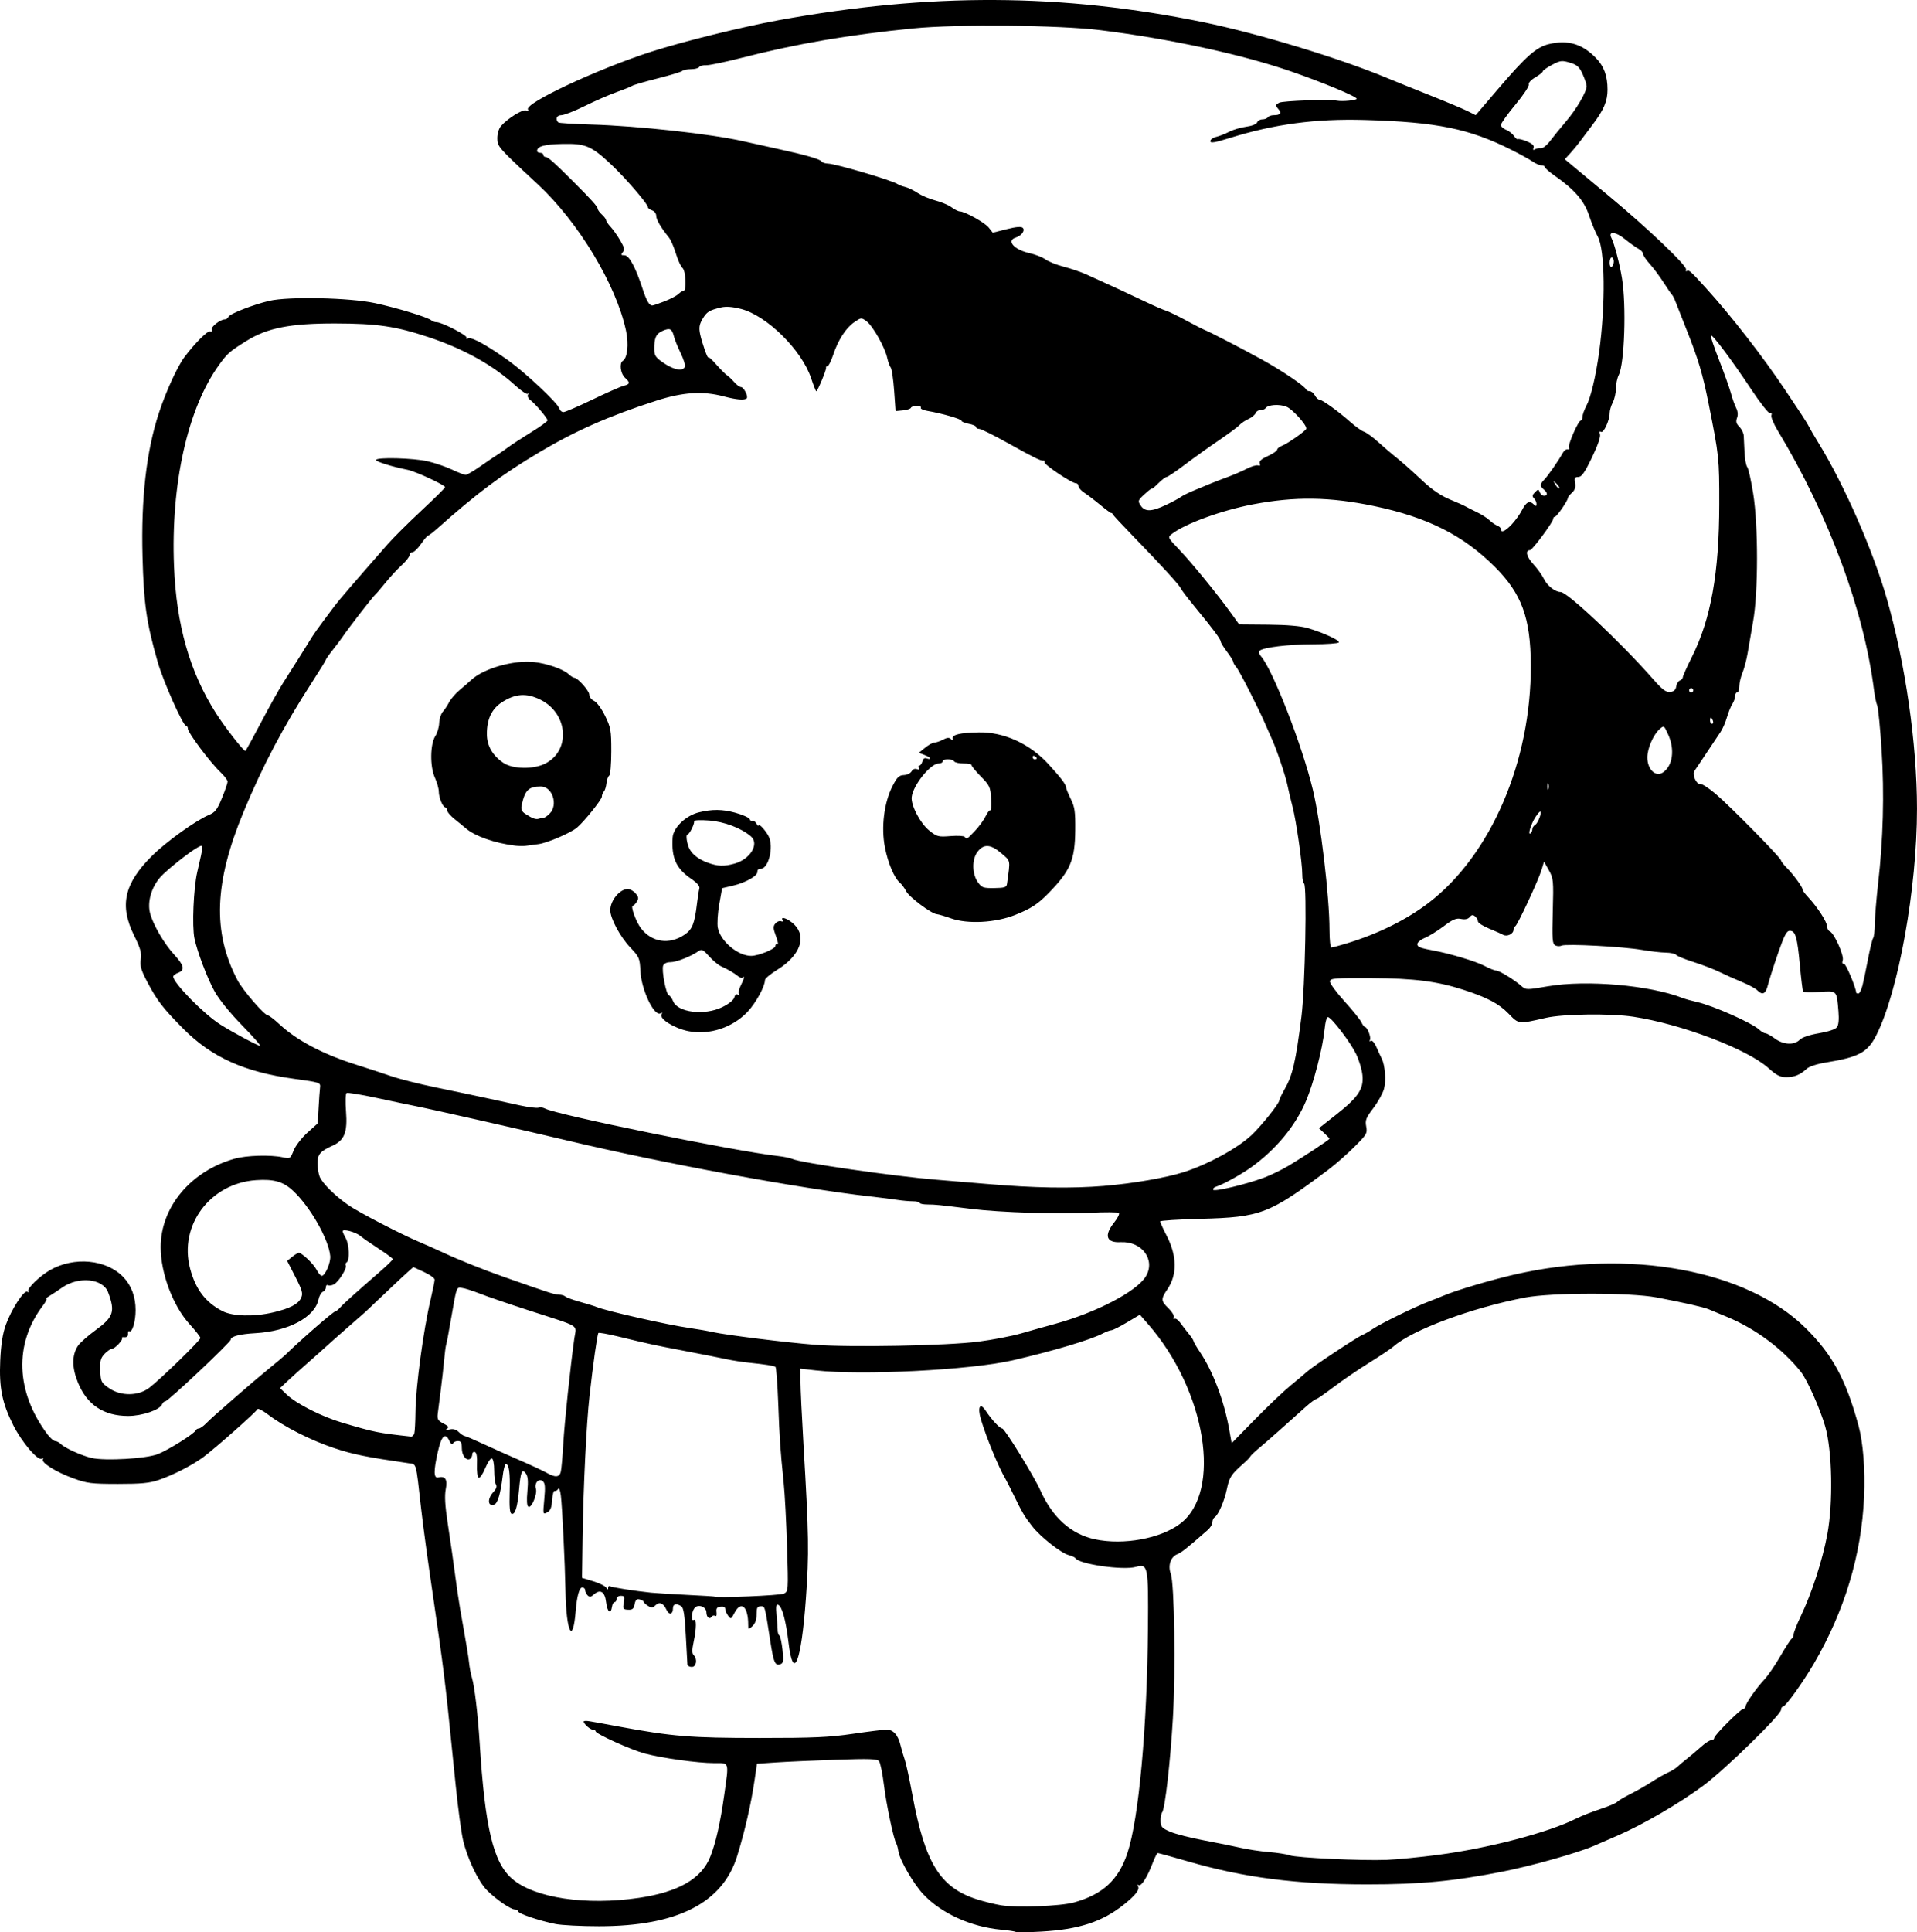 <?xml version="1.0" encoding="UTF-8" standalone="no"?>
<!-- Created with Inkscape (http://www.inkscape.org/) -->

<svg
   width="242.584mm"
   height="244.468mm"
   viewBox="0 0 242.584 244.468"
   version="1.1"
   id="svg5"
   xml:space="preserve"
   xmlns="http://www.w3.org/2000/svg"
   xmlns:svg="http://www.w3.org/2000/svg"><defs
     id="defs2" /><g
     id="layer1"
     transform="translate(5.888,-39.929)"><path
       style="fill:#000000;stroke-width:0.265"
       d="m 122.662,284.355 c -0.073,-0.07 -0.906,-0.2 -1.852,-0.287 -3.797,-0.352 -7.53,-2.039 -9.82,-4.439 -1.272,-1.333 -3.045,-4.396 -3.2,-5.53 -0.05,-0.36 -0.162,-0.774 -0.25,-0.92 -0.342,-0.564 -1.258,-4.889 -1.569,-7.408 -0.18,-1.455 -0.455,-2.812 -0.613,-3.015 -0.236,-0.304 -1.191,-0.338 -5.448,-0.192 -2.839,0.097 -6.251,0.25 -7.584,0.34 l -2.422,0.163 -0.306,2.09 c -0.438,2.993 -1.24,6.488 -2.203,9.594 -1.846,5.957 -7.604,8.879 -17.494,8.879 -2.255,0 -4.73,-0.128 -5.501,-0.283 -2.061,-0.417 -4.709,-1.311 -4.709,-1.59 0,-0.134 -0.187,-0.243 -0.415,-0.243 -0.53,0 -2.384,-1.272 -3.527,-2.42 -1.107,-1.111 -2.507,-4.04 -3.044,-6.37 -0.226,-0.978 -0.648,-4.134 -0.939,-7.011 -0.982,-9.728 -1.094,-10.783 -1.496,-14.096 -0.221,-1.819 -0.861,-6.403 -1.424,-10.186 -0.562,-3.784 -1.217,-8.606 -1.454,-10.716 -0.664,-5.907 -0.558,-5.518 -1.535,-5.66 -5.441,-0.792 -7.066,-1.121 -9.449,-1.913 -2.974,-0.989 -6.351,-2.701 -8.38,-4.25 -0.688,-0.525 -1.293,-0.829 -1.345,-0.675 -0.105,0.314 -5.171,4.805 -6.812,6.038 -1.353,1.017 -3.827,2.287 -5.689,2.921 -1.151,0.392 -2.228,0.495 -5.159,0.492 -3.35,-0.003 -3.89,-0.071 -5.65,-0.711 -2.179,-0.793 -4.086,-1.989 -3.83,-2.403 0.1,-0.162 0.038,-0.192 -0.151,-0.075 -0.485,0.3 -2.514,-2.083 -3.589,-4.217 -1.424,-2.826 -1.815,-4.756 -1.659,-8.197 0.092,-2.038 0.303,-3.393 0.7,-4.503 0.704,-1.968 2.313,-4.454 2.72,-4.202 0.163,0.101 0.223,0.065 0.134,-0.079 -0.196,-0.318 1.447,-1.915 2.726,-2.65 3.068,-1.763 7.167,-1.372 9.313,0.889 1.011,1.066 1.535,2.489 1.535,4.17 0,1.452 -0.434,2.889 -0.803,2.661 -0.108,-0.067 -0.18,0.086 -0.16,0.339 0.023,0.294 -0.137,0.446 -0.444,0.42 -0.264,-0.022 -0.412,0.029 -0.328,0.113 0.201,0.201 -0.916,1.382 -1.308,1.382 -0.168,0 -0.57,0.283 -0.895,0.628 -0.486,0.517 -0.58,0.891 -0.53,2.112 0.057,1.407 0.115,1.522 1.118,2.216 1.482,1.025 3.695,1.005 5.074,-0.047 1.406,-1.072 6.478,-6.005 6.478,-6.3 0,-0.14 -0.607,-0.919 -1.349,-1.731 -2.126,-2.326 -3.679,-6.452 -3.679,-9.774 0,-5.081 3.828,-9.644 9.393,-11.194 1.47,-0.41 4.495,-0.497 6.017,-0.175 0.974,0.207 0.997,0.193 1.419,-0.862 0.236,-0.59 1.017,-1.601 1.737,-2.248 l 1.308,-1.176 0.105,-1.931 c 0.058,-1.062 0.141,-2.226 0.184,-2.587 0.077,-0.648 0.036,-0.662 -3.298,-1.12 -6.274,-0.862 -10.4,-2.721 -13.954,-6.286 -2.573,-2.582 -3.356,-3.592 -4.576,-5.907 -0.826,-1.566 -0.978,-2.084 -0.854,-2.914 0.122,-0.82 -0.037,-1.389 -0.848,-3.029 -1.877,-3.798 -1.256,-6.564 2.261,-10.063 1.808,-1.799 5.558,-4.492 7.226,-5.189 0.761,-0.318 1.035,-0.675 1.631,-2.127 0.394,-0.959 0.716,-1.897 0.716,-2.084 0,-0.187 -0.432,-0.75 -0.961,-1.252 -1.247,-1.183 -4.066,-4.95 -4.066,-5.433 0,-0.206 -0.1,-0.374 -0.223,-0.374 -0.395,0 -2.892,-5.611 -3.6,-8.09 -1.421,-4.972 -1.76,-7.339 -1.917,-13.359 -0.191,-7.337 0.486,-13.273 2.065,-18.106 0.871,-2.668 2.35,-5.905 3.236,-7.084 1.323,-1.762 2.936,-3.379 3.25,-3.258 0.197,0.076 0.282,-0.013 0.205,-0.215 -0.136,-0.354 1.075,-1.304 1.661,-1.304 0.18,0 0.383,-0.145 0.451,-0.322 0.147,-0.383 3.143,-1.555 5.191,-2.03 2.432,-0.564 10.169,-0.396 13.361,0.292 2.821,0.607 6.715,1.799 7.131,2.182 0.138,0.127 0.437,0.232 0.663,0.232 0.692,0 4.015,1.728 3.792,1.972 -0.115,0.126 -0.01,0.158 0.232,0.071 0.473,-0.169 2.396,0.898 5.085,2.823 2.102,1.505 6.173,5.325 6.384,5.992 0.091,0.285 0.338,0.519 0.55,0.519 0.212,0 1.855,-0.708 3.651,-1.574 1.796,-0.866 3.579,-1.652 3.962,-1.748 0.835,-0.21 0.867,-0.41 0.167,-1.043 -0.549,-0.497 -0.721,-1.834 -0.272,-2.112 0.601,-0.371 0.787,-2.105 0.414,-3.841 -1.252,-5.821 -6.028,-13.744 -11.149,-18.495 -5.039,-4.675 -5.133,-4.782 -5.133,-5.849 0,-0.571 0.198,-1.226 0.463,-1.53 0.84,-0.966 2.732,-2.147 3.171,-1.979 0.264,0.101 0.356,0.055 0.245,-0.124 -0.479,-0.775 8.82,-5.127 15.629,-7.315 3.982,-1.28 11.529,-3.144 16.078,-3.972 19.193,-3.493 35.872,-3.414 53.793,0.257 6.828,1.398 17.044,4.494 23.069,6.99 1.091,0.452 3.651,1.486 5.689,2.296 2.037,0.811 4.146,1.698 4.687,1.972 l 0.983,0.498 2.887,-3.379 c 3.504,-4.101 4.791,-5.234 6.379,-5.614 2.389,-0.572 4.214,-0.034 5.95,1.753 1.027,1.057 1.468,2.259 1.47,4.007 0.002,1.455 -0.474,2.57 -1.897,4.444 -0.63,0.83 -1.373,1.819 -1.653,2.199 -0.28,0.38 -0.812,1.022 -1.183,1.427 l -0.675,0.737 1.051,0.879 c 0.578,0.484 2.658,2.215 4.622,3.848 4.86,4.04 9.833,8.782 9.666,9.218 -0.074,0.193 -0.021,0.281 0.117,0.196 0.262,-0.162 0.427,-0.015 2.388,2.138 3.178,3.489 7.269,8.754 10.056,12.939 0.775,1.164 1.727,2.593 2.115,3.175 0.388,0.582 0.788,1.237 0.889,1.455 0.101,0.218 0.658,1.171 1.238,2.117 3.228,5.262 6.832,13.477 8.585,19.565 2.367,8.225 3.836,18.415 3.839,26.632 0.004,10.055 -2.345,23.127 -5.148,28.66 -1.107,2.184 -2.21,2.78 -6.397,3.457 -1.089,0.176 -2.104,0.506 -2.398,0.78 -0.824,0.768 -1.569,1.075 -2.602,1.075 -0.774,0 -1.232,-0.235 -2.258,-1.157 -2.668,-2.399 -11.018,-5.569 -17.098,-6.492 -2.868,-0.435 -8.869,-0.357 -11.062,0.144 -3.525,0.805 -3.404,0.819 -4.73,-0.545 -1.221,-1.256 -2.702,-2.036 -5.722,-3.013 -3.318,-1.074 -6.203,-1.439 -11.636,-1.472 -4.527,-0.028 -5.164,0.019 -5.237,0.391 -0.046,0.234 0.767,1.359 1.816,2.514 1.045,1.15 2.021,2.359 2.171,2.686 0.149,0.327 0.352,0.595 0.451,0.595 0.303,0 0.812,1.344 0.624,1.648 -0.102,0.165 -0.053,0.21 0.114,0.106 0.172,-0.106 0.467,0.227 0.725,0.819 0.239,0.549 0.534,1.189 0.655,1.422 0.422,0.813 0.573,2.796 0.291,3.828 -0.156,0.572 -0.766,1.672 -1.355,2.446 -0.929,1.22 -1.048,1.527 -0.899,2.32 0.161,0.857 0.066,1.019 -1.513,2.59 -0.926,0.922 -2.382,2.2 -3.234,2.839 -7.537,5.654 -8.571,6.052 -16.243,6.252 -2.801,0.073 -5.093,0.221 -5.093,0.329 0,0.108 0.37,0.914 0.823,1.792 1.326,2.571 1.359,4.936 0.096,6.798 -0.838,1.235 -0.824,1.473 0.146,2.403 0.44,0.422 0.739,0.927 0.664,1.122 -0.075,0.195 -0.026,0.286 0.109,0.203 0.135,-0.083 0.461,0.151 0.725,0.52 0.264,0.37 0.747,0.997 1.074,1.395 0.327,0.397 0.595,0.806 0.595,0.908 1.7e-4,0.102 0.363,0.723 0.806,1.379 1.635,2.423 3.049,6.152 3.696,9.748 l 0.321,1.788 2.946,-3.01 c 1.62,-1.655 3.659,-3.591 4.53,-4.301 0.871,-0.71 1.823,-1.511 2.117,-1.779 0.67,-0.613 6.351,-4.371 6.96,-4.605 0.249,-0.095 0.855,-0.446 1.347,-0.78 0.997,-0.676 5.375,-2.818 7.03,-3.44 0.589,-0.221 1.427,-0.556 1.864,-0.743 1.525,-0.656 5.902,-1.962 8.892,-2.653 14.579,-3.371 29.529,-0.626 36.987,6.79 3.368,3.35 5.05,6.456 6.642,12.269 0.594,2.168 0.863,5.593 0.711,9.044 -0.323,7.334 -2.465,14.445 -6.362,21.118 -1.376,2.356 -3.58,5.424 -3.897,5.424 -0.134,0 -0.243,0.175 -0.243,0.389 0,0.64 -7.083,7.555 -9.83,9.596 -2.979,2.213 -7.611,4.916 -10.807,6.305 -1.237,0.538 -2.612,1.135 -3.056,1.327 -2.067,0.895 -7.782,2.506 -11.496,3.241 -6.207,1.229 -10.459,1.631 -17.198,1.628 -8.979,-0.004 -15.479,-0.837 -22.632,-2.901 -2.03,-0.586 -3.765,-1.065 -3.855,-1.065 -0.09,0 -0.379,0.564 -0.643,1.253 -0.686,1.796 -1.453,3.007 -1.777,2.807 -0.164,-0.101 -0.202,-0.046 -0.091,0.132 0.262,0.423 -0.311,1.161 -1.843,2.375 -2.708,2.146 -5.639,3.098 -10.373,3.369 -1.708,0.098 -3.164,0.12 -3.237,0.05 z m 7.341,-3.731 c 3.644,-1.012 5.619,-2.824 6.759,-6.204 1.45,-4.299 2.51,-15.853 2.614,-28.493 0.065,-7.929 0.013,-8.189 -1.556,-7.756 -1.617,0.446 -7.149,-0.35 -7.609,-1.096 -0.074,-0.12 -0.451,-0.297 -0.838,-0.394 -0.972,-0.244 -3.591,-2.306 -4.646,-3.657 -0.995,-1.275 -1.247,-1.701 -2.356,-3.979 -0.439,-0.901 -0.904,-1.817 -1.034,-2.035 -0.855,-1.439 -2.417,-5.227 -3.091,-7.498 -0.468,-1.574 -0.12,-2.206 0.605,-1.1 0.735,1.121 1.784,2.248 2.094,2.248 0.3,0 4.009,6.024 4.811,7.814 1.549,3.457 3.896,5.559 6.925,6.202 3.623,0.769 8.31,-0.097 10.797,-1.994 5.322,-4.059 3.251,-16.827 -4.095,-25.239 l -1.03,-1.18 -1.647,0.981 c -0.906,0.54 -1.787,0.982 -1.959,0.983 -0.171,8e-4 -0.669,0.189 -1.106,0.418 -1.509,0.792 -6.321,2.225 -11.377,3.389 -5.348,1.231 -19.083,1.931 -24.937,1.272 l -1.918,-0.216 0.001,1.603 c 7.9e-4,0.882 0.171,4.461 0.377,7.953 0.688,11.616 0.721,13.772 0.303,19.579 -0.579,8.045 -1.59,10.568 -2.198,5.487 -0.341,-2.853 -0.826,-4.596 -1.323,-4.759 -0.241,-0.079 -0.289,0.259 -0.187,1.303 0.076,0.775 0.139,1.644 0.139,1.93 2.1e-4,0.287 0.097,0.584 0.215,0.661 0.118,0.077 0.297,0.886 0.398,1.797 0.155,1.393 0.116,1.683 -0.244,1.821 -0.69,0.265 -0.877,-0.158 -1.308,-2.951 -0.702,-4.547 -0.651,-4.363 -1.213,-4.363 -0.424,0 -0.517,0.184 -0.517,1.017 0,0.681 -0.175,1.175 -0.529,1.496 -0.516,0.467 -0.529,0.462 -0.529,-0.191 0,-2.314 -0.914,-3.088 -1.746,-1.479 -0.414,0.8 -0.456,0.818 -0.801,0.346 -0.2,-0.274 -0.364,-0.662 -0.364,-0.863 0,-0.227 -0.225,-0.333 -0.595,-0.28 -0.457,0.065 -0.575,0.23 -0.508,0.709 0.052,0.372 -0.021,0.557 -0.18,0.459 -0.147,-0.091 -0.344,-0.043 -0.437,0.108 -0.247,0.399 -0.661,0.052 -0.661,-0.553 0,-0.722 -1.077,-1.103 -1.511,-0.534 -0.391,0.513 -0.453,1.717 -0.077,1.485 0.351,-0.217 0.339,1.083 -0.027,2.791 -0.213,0.993 -0.213,1.441 0,1.653 0.512,0.512 0.355,1.509 -0.237,1.509 -0.291,0 -0.539,-0.149 -0.552,-0.331 -0.013,-0.182 -0.105,-1.855 -0.206,-3.719 -0.138,-2.543 -0.28,-3.449 -0.572,-3.634 -0.627,-0.397 -1.05,-0.292 -1.05,0.259 0,0.803 -0.495,0.909 -0.828,0.177 -0.384,-0.843 -0.9,-1.041 -1.403,-0.539 -0.326,0.326 -0.487,0.336 -0.934,0.057 -0.297,-0.185 -0.539,-0.413 -0.539,-0.507 0,-0.093 -0.226,-0.229 -0.502,-0.301 -0.384,-0.1 -0.537,0.042 -0.649,0.603 -0.118,0.592 -0.281,0.727 -0.837,0.696 -0.631,-0.035 -0.676,-0.113 -0.529,-0.899 0.139,-0.742 0.087,-0.86 -0.38,-0.86 -0.305,0 -0.541,0.173 -0.541,0.397 0,0.218 -0.111,0.397 -0.246,0.397 -0.135,0 -0.284,0.268 -0.331,0.595 -0.145,1.02 -0.607,0.653 -0.746,-0.593 -0.147,-1.324 -0.746,-1.69 -1.558,-0.955 -0.355,0.321 -0.532,0.345 -0.774,0.103 -0.173,-0.173 -0.314,-0.469 -0.314,-0.658 0,-0.189 -0.165,-0.344 -0.367,-0.344 -0.372,0 -0.681,1.103 -0.832,2.972 -0.35,4.337 -1.191,2.747 -1.291,-2.442 -0.072,-3.705 -0.41,-10.693 -0.588,-12.149 -0.087,-0.708 -0.224,-1.038 -0.348,-0.837 -0.113,0.183 -0.311,0.292 -0.44,0.243 -0.129,-0.049 -0.271,0.476 -0.316,1.166 -0.061,0.948 -0.215,1.327 -0.629,1.549 -0.539,0.288 -0.545,0.259 -0.364,-1.671 0.145,-1.553 0.104,-2.03 -0.196,-2.28 -0.499,-0.414 -1.092,0.243 -0.865,0.959 0.208,0.656 -0.568,2.515 -0.951,2.278 -0.192,-0.119 -0.235,-0.779 -0.127,-1.948 0.119,-1.278 0.066,-1.902 -0.19,-2.252 -0.49,-0.671 -0.659,-0.278 -0.865,2.01 -0.203,2.261 -0.501,3.229 -0.947,3.08 -0.223,-0.074 -0.294,-0.857 -0.242,-2.657 0.074,-2.538 -0.072,-3.631 -0.485,-3.631 -0.119,0 -0.297,0.685 -0.397,1.521 -0.258,2.176 -0.624,3.43 -1.048,3.593 -0.844,0.324 -0.929,-0.719 -0.128,-1.572 0.362,-0.386 0.478,-0.715 0.331,-0.943 -0.124,-0.193 -0.226,-0.995 -0.226,-1.783 0,-0.809 -0.127,-1.475 -0.292,-1.53 -0.16,-0.054 -0.544,0.511 -0.853,1.254 -0.312,0.751 -0.681,1.278 -0.831,1.185 -0.148,-0.091 -0.24,-0.834 -0.205,-1.651 0.043,-1 -0.044,-1.52 -0.266,-1.595 -0.182,-0.061 -0.331,0.071 -0.331,0.292 0,0.222 -0.124,0.48 -0.276,0.574 -0.482,0.298 -1.047,-0.437 -1.047,-1.362 0,-0.704 -0.107,-0.894 -0.507,-0.894 -0.279,0 -0.561,0.149 -0.627,0.331 -0.07,0.193 -0.258,0.036 -0.452,-0.376 -0.51,-1.084 -0.984,-0.63 -1.441,1.376 -0.563,2.476 -0.549,3.414 0.05,3.271 0.893,-0.214 1.189,0.258 0.942,1.505 -0.159,0.804 -0.087,2.075 0.238,4.204 0.425,2.787 0.628,4.216 1.26,8.872 0.118,0.873 0.468,2.957 0.776,4.63 0.308,1.673 0.612,3.556 0.674,4.183 0.062,0.627 0.232,1.52 0.377,1.984 0.314,1.008 0.746,4.647 0.964,8.12 0.682,10.88 1.724,15.239 4.14,17.307 2.817,2.411 9.338,3.382 16.034,2.388 5.003,-0.743 7.912,-2.421 9.014,-5.202 0.701,-1.768 1.273,-4.303 1.77,-7.839 0.6,-4.274 0.685,-4.009 -1.283,-4.009 -2.037,0 -6.616,-0.634 -8.778,-1.216 -1.763,-0.474 -6.218,-2.488 -6.218,-2.811 0,-0.114 -0.16,-0.206 -0.356,-0.206 -0.409,0 -1.437,-1.042 -1.074,-1.09 0.361,-0.047 0.242,-0.066 4.34,0.693 6.812,1.263 9.115,1.45 17.859,1.451 6.821,10e-4 8.803,-0.087 11.774,-0.526 1.965,-0.29 3.881,-0.527 4.258,-0.528 0.875,-0.002 1.464,0.652 1.788,1.987 0.141,0.58 0.385,1.412 0.542,1.848 0.157,0.437 0.59,2.445 0.964,4.463 1.586,8.578 3.492,11.666 8.12,13.156 0.912,0.294 2.313,0.64 3.113,0.77 1.999,0.324 7.505,0.109 9.193,-0.359 z m 46.105,-6.027 c 6.376,-0.835 13.956,-2.826 17.454,-4.584 0.66,-0.332 2.033,-0.874 3.051,-1.206 1.019,-0.332 1.971,-0.734 2.117,-0.894 0.146,-0.16 0.919,-0.62 1.72,-1.023 0.8,-0.403 1.991,-1.083 2.646,-1.511 0.655,-0.428 1.582,-0.958 2.06,-1.176 0.478,-0.218 1.023,-0.55 1.21,-0.737 0.188,-0.187 0.722,-0.638 1.188,-1.002 0.466,-0.364 1.276,-1.048 1.8,-1.521 0.524,-0.473 1.116,-0.86 1.316,-0.86 0.2,0 0.364,-0.121 0.364,-0.269 0,-0.351 3.348,-3.699 3.699,-3.699 0.148,0 0.269,-0.127 0.269,-0.283 0,-0.381 1.34,-2.307 2.38,-3.42 0.463,-0.496 1.377,-1.829 2.031,-2.963 0.654,-1.134 1.298,-2.129 1.432,-2.211 0.133,-0.083 0.243,-0.331 0.243,-0.552 0,-0.221 0.408,-1.256 0.906,-2.299 1.391,-2.915 2.717,-6.997 3.342,-10.291 0.758,-3.995 0.633,-10.617 -0.259,-13.699 -0.646,-2.231 -2.265,-5.878 -3.055,-6.879 -2.288,-2.901 -5.826,-5.533 -9.4,-6.994 -0.946,-0.387 -1.958,-0.807 -2.249,-0.935 -0.618,-0.271 -3.246,-0.871 -6.615,-1.509 -3.37,-0.638 -13.298,-0.63 -16.669,0.014 -6.726,1.285 -14.28,4.095 -16.635,6.188 -0.31,0.276 -1.694,1.202 -3.077,2.059 -1.382,0.857 -3.418,2.246 -4.523,3.087 -1.105,0.841 -2.104,1.529 -2.219,1.529 -0.115,0 -0.71,0.446 -1.321,0.992 -0.611,0.546 -1.994,1.781 -3.072,2.745 -1.079,0.964 -2.378,2.095 -2.887,2.514 -0.509,0.418 -0.969,0.861 -1.023,0.984 -0.053,0.123 -0.458,0.54 -0.899,0.926 -1.512,1.323 -1.761,1.707 -2.067,3.188 -0.314,1.524 -1.088,3.303 -1.564,3.597 -0.148,0.091 -0.268,0.37 -0.268,0.621 0,0.25 -0.268,0.689 -0.595,0.975 -2.722,2.379 -3.315,2.85 -3.841,3.057 -0.845,0.331 -1.22,1.446 -0.833,2.472 0.461,1.223 0.621,12.276 0.266,18.332 -0.327,5.573 -0.996,11.41 -1.359,11.86 -0.121,0.15 -0.209,0.649 -0.196,1.109 0.021,0.735 0.172,0.9 1.241,1.355 0.669,0.285 2.586,0.774 4.26,1.086 1.673,0.312 3.757,0.735 4.63,0.938 0.873,0.204 2.48,0.445 3.572,0.536 1.091,0.091 2.283,0.278 2.647,0.416 0.833,0.314 9.129,0.7 12.302,0.572 1.31,-0.053 4.227,-0.338 6.482,-0.633 z M 93.316,241.549 c 0.559,-0.299 0.564,-0.369 0.397,-5.9 -0.093,-3.078 -0.285,-6.728 -0.427,-8.111 -0.432,-4.199 -0.522,-5.51 -0.694,-10.127 -0.091,-2.441 -0.249,-4.49 -0.35,-4.553 -0.231,-0.143 -1.281,-0.308 -3.314,-0.52 -0.873,-0.091 -2.123,-0.283 -2.778,-0.426 -0.655,-0.143 -3.036,-0.614 -5.292,-1.047 -4.176,-0.801 -4.461,-0.863 -8.556,-1.853 -1.286,-0.311 -2.395,-0.509 -2.464,-0.44 -0.139,0.139 -0.671,3.901 -1.128,7.985 -0.391,3.49 -0.78,11.45 -0.873,17.85 l -0.075,5.15 1.41,0.425 c 0.776,0.234 1.518,0.596 1.65,0.803 0.181,0.287 0.24,0.294 0.243,0.032 0.002,-0.19 0.109,-0.281 0.238,-0.202 0.232,0.143 3.152,0.599 5.19,0.81 0.582,0.06 2.606,0.186 4.498,0.28 1.892,0.094 3.459,0.189 3.484,0.211 0.226,0.208 8.401,-0.132 8.843,-0.369 z m -28.242,-15.4 c 0.082,-0.327 0.223,-1.905 0.313,-3.506 0.152,-2.689 0.903,-9.857 1.407,-13.415 0.25,-1.77 0.983,-1.325 -5.78,-3.518 -2.547,-0.826 -5.345,-1.785 -6.218,-2.132 -0.873,-0.347 -1.88,-0.664 -2.237,-0.705 -0.704,-0.081 -0.646,-0.242 -1.322,3.63 -0.471,2.696 -0.559,3.162 -0.675,3.572 -0.062,0.218 -0.176,1.111 -0.255,1.984 -0.079,0.873 -0.266,2.54 -0.416,3.704 -0.15,1.164 -0.321,2.504 -0.38,2.978 -0.092,0.744 0.005,0.919 0.709,1.283 0.638,0.33 0.735,0.476 0.447,0.668 -0.253,0.168 -0.152,0.196 0.32,0.086 0.472,-0.109 0.838,-0.011 1.162,0.313 0.26,0.26 0.604,0.492 0.766,0.517 0.161,0.025 1.187,0.461 2.278,0.97 1.091,0.508 3.175,1.44 4.63,2.07 1.455,0.63 3.003,1.351 3.44,1.601 1.096,0.628 1.636,0.598 1.811,-0.103 z m -50.999,-2.248 c 1.322,-0.511 4.652,-2.598 4.826,-3.025 0.049,-0.119 0.213,-0.217 0.367,-0.217 0.153,0 0.545,-0.268 0.872,-0.595 0.326,-0.327 0.876,-0.842 1.221,-1.144 0.345,-0.302 1.635,-1.431 2.865,-2.51 1.231,-1.079 3.017,-2.594 3.969,-3.367 0.952,-0.773 1.876,-1.548 2.054,-1.723 1.808,-1.78 6.053,-5.477 6.288,-5.477 0.101,0 0.381,-0.224 0.623,-0.498 0.416,-0.472 1.758,-1.679 5.16,-4.642 0.823,-0.717 1.497,-1.379 1.497,-1.471 0,-0.092 -0.804,-0.688 -1.786,-1.325 -0.982,-0.637 -2.024,-1.361 -2.315,-1.609 -0.584,-0.499 -2.254,-0.943 -2.24,-0.596 0.005,0.121 0.18,0.517 0.388,0.881 0.438,0.766 0.523,2.801 0.128,3.045 -0.148,0.091 -0.206,0.268 -0.129,0.392 0.2,0.323 -0.891,2.082 -1.49,2.402 -0.277,0.148 -0.621,0.198 -0.764,0.11 -0.143,-0.088 -0.259,0.029 -0.259,0.261 0,0.231 -0.171,0.487 -0.381,0.567 -0.209,0.08 -0.46,0.523 -0.558,0.984 -0.473,2.238 -3.814,4.02 -7.981,4.255 -1.981,0.112 -3.119,0.41 -3.119,0.816 0,0.333 -7.929,7.805 -8.282,7.805 -0.143,0 -0.325,0.17 -0.405,0.378 -0.269,0.701 -2.519,1.475 -4.289,1.475 -3.1,0 -5.21,-1.406 -6.36,-4.237 -0.774,-1.904 -0.772,-3.452 0.006,-4.639 0.246,-0.375 1.261,-1.276 2.257,-2.002 2.243,-1.636 2.471,-2.335 1.555,-4.767 -0.657,-1.745 -3.713,-2.06 -5.811,-0.6 -0.606,0.422 -1.353,0.914 -1.66,1.094 -0.307,0.18 -0.463,0.329 -0.346,0.331 0.117,0.002 -0.081,0.391 -0.439,0.864 -3.657,4.83 -3.443,10.884 0.575,16.272 0.353,0.473 0.797,0.86 0.988,0.86 0.191,0 0.526,0.18 0.746,0.399 0.494,0.494 2.632,1.455 3.872,1.739 1.698,0.39 6.873,0.09 8.359,-0.484 z m 32.469,-2.647 c 0.065,-0.255 0.127,-1.449 0.139,-2.654 0.03,-3.162 0.994,-10.341 1.916,-14.26 0.28,-1.19 0.509,-2.322 0.509,-2.515 0,-0.193 -0.606,-0.63 -1.347,-0.969 l -1.347,-0.618 -0.701,0.619 c -0.385,0.341 -1.699,1.572 -2.919,2.736 -1.22,1.164 -2.353,2.236 -2.517,2.381 -0.164,0.146 -1.185,1.038 -2.268,1.984 -1.083,0.946 -2.273,2.001 -2.645,2.345 -0.372,0.344 -1.375,1.237 -2.229,1.984 -0.854,0.747 -2.01,1.787 -2.569,2.31 l -1.016,0.951 0.849,0.816 c 1.213,1.166 4.46,2.808 7.073,3.576 4.12,1.212 4.412,1.271 8.641,1.74 0.172,0.019 0.366,-0.174 0.431,-0.428 z M 117.899,209.673 c 1.819,-0.235 4.26,-0.705 5.424,-1.043 1.164,-0.338 3.069,-0.874 4.233,-1.19 5.214,-1.418 10.353,-4.092 11.534,-6.001 1.293,-2.093 -0.458,-4.497 -3.175,-4.358 -1.82,0.093 -2.123,-0.84 -0.811,-2.492 0.441,-0.554 0.708,-1.095 0.595,-1.201 -0.113,-0.106 -1.754,-0.115 -3.645,-0.021 -3.972,0.199 -11.406,-0.041 -14.992,-0.486 -4.239,-0.525 -4.561,-0.557 -5.579,-0.563 -0.546,-0.003 -0.992,-0.096 -0.992,-0.206 0,-0.11 -0.387,-0.201 -0.86,-0.202 -0.473,-0.001 -1.336,-0.078 -1.918,-0.171 -0.582,-0.093 -2.189,-0.296 -3.572,-0.451 -8.776,-0.984 -26.301,-4.219 -38.1,-7.035 -5.357,-1.278 -17.344,-3.994 -19.447,-4.406 -0.728,-0.143 -2.913,-0.602 -4.856,-1.021 -1.943,-0.419 -3.64,-0.696 -3.771,-0.616 -0.131,0.081 -0.162,1.12 -0.07,2.325 0.203,2.641 -0.196,3.658 -1.7,4.337 -1.56,0.704 -1.906,1.105 -1.906,2.207 0,0.55 0.12,1.316 0.267,1.702 0.316,0.83 1.951,2.452 3.665,3.634 1.327,0.915 6.676,3.687 9.033,4.681 0.8,0.337 2.051,0.892 2.778,1.232 2.132,0.996 5.1,2.187 7.937,3.186 5.598,1.97 6.348,2.211 6.883,2.211 0.303,0 0.665,0.106 0.803,0.235 0.138,0.129 0.966,0.432 1.839,0.672 0.873,0.24 1.826,0.535 2.117,0.655 1.24,0.513 9.037,2.275 11.778,2.662 0.948,0.134 2.258,0.363 2.91,0.509 1.683,0.377 9.357,1.33 12.961,1.609 4.487,0.348 16.702,0.113 20.638,-0.396 z m -89.218,-3.702 c 2.132,-0.503 3.177,-1.049 3.543,-1.853 0.249,-0.547 0.141,-0.935 -0.739,-2.653 l -1.031,-2.013 0.625,-0.509 c 0.344,-0.28 0.721,-0.509 0.84,-0.509 0.406,0 1.862,1.387 2.256,2.148 0.217,0.419 0.507,0.762 0.645,0.762 0.435,0 1.161,-1.686 1.081,-2.511 -0.206,-2.141 -2.541,-6.237 -4.707,-8.256 -1.236,-1.153 -2.427,-1.494 -4.679,-1.341 -5.813,0.395 -9.791,5.725 -8.346,11.182 0.698,2.634 1.946,4.279 4.082,5.383 1.302,0.673 3.994,0.743 6.429,0.169 z M 154.015,188.941 c 0.873,-0.323 2.302,-1.014 3.175,-1.536 1.937,-1.158 5.159,-3.289 5.159,-3.412 0,-0.05 -0.3,-0.369 -0.668,-0.709 l -0.668,-0.619 2.159,-1.701 c 2.824,-2.225 3.519,-3.261 3.352,-4.998 -0.069,-0.718 -0.436,-1.939 -0.816,-2.714 -0.712,-1.453 -3.002,-4.471 -3.521,-4.64 -0.183,-0.06 -0.359,0.548 -0.469,1.617 -0.242,2.364 -1.369,6.704 -2.332,8.978 -1.347,3.183 -3.805,6.154 -6.96,8.41 -1.303,0.931 -3.509,2.149 -4.449,2.455 -0.264,0.086 -0.417,0.257 -0.341,0.381 0.163,0.264 4.096,-0.668 6.377,-1.512 z m -20.158,1.019 c 3.59,-0.29 7.89,-1.037 10.103,-1.756 3.122,-1.013 6.787,-3.025 8.555,-4.695 1.237,-1.168 3.483,-3.984 3.483,-4.366 0,-0.129 0.298,-0.753 0.662,-1.386 1.022,-1.778 1.417,-3.473 2.145,-9.221 0.46,-3.633 0.715,-16.586 0.331,-16.824 -0.125,-0.078 -0.227,-0.58 -0.225,-1.118 0.005,-1.462 -0.77,-6.84 -1.246,-8.649 -0.23,-0.873 -0.511,-2.064 -0.626,-2.646 -0.228,-1.158 -1.372,-4.561 -1.957,-5.821 -0.203,-0.437 -0.571,-1.27 -0.818,-1.852 -0.827,-1.951 -3.332,-6.875 -3.712,-7.297 -0.207,-0.23 -0.379,-0.527 -0.383,-0.661 -0.004,-0.134 -0.361,-0.711 -0.794,-1.283 -0.433,-0.572 -0.786,-1.145 -0.786,-1.274 0,-0.298 -0.976,-1.612 -3.194,-4.301 -0.96,-1.164 -1.795,-2.26 -1.856,-2.435 -0.127,-0.369 -2.478,-2.941 -6.063,-6.632 -1.382,-1.424 -2.543,-2.675 -2.58,-2.78 -0.036,-0.105 -0.103,-0.162 -0.149,-0.125 -0.045,0.036 -0.671,-0.421 -1.389,-1.017 -0.718,-0.596 -1.634,-1.294 -2.034,-1.552 -0.4,-0.258 -0.728,-0.633 -0.728,-0.835 0,-0.202 -0.152,-0.366 -0.339,-0.366 -0.518,0 -4.036,-2.354 -3.961,-2.65 0.036,-0.143 -0.023,-0.241 -0.132,-0.218 -0.326,0.069 -1.097,-0.308 -4.497,-2.204 -1.782,-0.994 -3.419,-1.806 -3.638,-1.806 -0.219,0 -0.398,-0.106 -0.398,-0.235 0,-0.129 -0.417,-0.313 -0.926,-0.409 -0.509,-0.096 -0.926,-0.27 -0.926,-0.387 0,-0.216 -2.48,-0.932 -4.297,-1.24 -0.544,-0.092 -0.924,-0.274 -0.844,-0.404 0.08,-0.13 -0.149,-0.236 -0.509,-0.236 -0.36,0 -0.695,0.109 -0.743,0.241 -0.049,0.133 -0.505,0.281 -1.014,0.331 l -0.926,0.09 -0.186,-2.603 c -0.102,-1.432 -0.297,-2.741 -0.432,-2.91 -0.136,-0.169 -0.335,-0.719 -0.443,-1.223 -0.282,-1.316 -1.808,-4.023 -2.602,-4.616 -0.673,-0.502 -0.685,-0.501 -1.58,0.112 -1.059,0.726 -2.037,2.251 -2.676,4.175 -0.252,0.757 -0.567,1.377 -0.701,1.377 -0.134,0 -0.215,0.089 -0.18,0.198 0.071,0.221 -1.077,2.977 -1.24,2.977 -0.057,0 -0.351,-0.746 -0.655,-1.657 -1.186,-3.564 -5.612,-7.927 -8.886,-8.76 -1.075,-0.274 -1.888,-0.333 -2.514,-0.183 -1.495,0.357 -1.798,0.547 -2.338,1.462 -0.401,0.679 -0.467,1.091 -0.306,1.895 0.211,1.052 1.006,3.302 1.04,2.944 0.01,-0.11 0.465,0.307 1.011,0.926 0.546,0.619 1.153,1.227 1.349,1.351 0.196,0.124 0.604,0.511 0.908,0.86 0.303,0.349 0.689,0.634 0.858,0.634 0.356,0 0.962,1.193 0.727,1.429 -0.266,0.266 -1.291,0.179 -2.902,-0.248 -2.668,-0.707 -5.157,-0.545 -8.581,0.559 -5.935,1.913 -10.19,3.791 -14.782,6.523 -4.705,2.8 -7.846,5.146 -12.829,9.582 -0.58,0.517 -1.13,0.94 -1.221,0.94 -0.091,0 -0.495,0.476 -0.899,1.058 -0.403,0.582 -0.896,1.058 -1.094,1.058 -0.199,0 -0.361,0.165 -0.361,0.366 0,0.201 -0.446,0.773 -0.992,1.27 -0.546,0.497 -1.466,1.493 -2.045,2.214 -0.579,0.72 -1.188,1.428 -1.355,1.574 -0.318,0.278 -3.405,4.269 -4.06,5.25 -0.21,0.314 -0.776,1.068 -1.257,1.674 -0.481,0.607 -0.875,1.167 -0.875,1.245 0,0.078 -0.755,1.308 -1.678,2.734 -3.678,5.682 -6.3,10.641 -8.741,16.529 -3.709,8.947 -3.938,15.22 -0.777,21.253 0.693,1.322 3.442,4.498 3.894,4.498 0.132,0 0.786,0.507 1.455,1.126 2.204,2.042 5.495,3.773 9.683,5.095 1.455,0.459 3.479,1.122 4.498,1.473 1.019,0.351 3.578,0.992 5.689,1.426 2.11,0.433 4.908,1.022 6.218,1.307 1.31,0.286 3.263,0.711 4.341,0.946 1.078,0.234 2.125,0.363 2.326,0.286 0.201,-0.077 0.569,-0.029 0.818,0.106 1.459,0.795 24.011,5.394 29.464,6.008 0.778,0.088 1.601,0.254 1.828,0.37 0.924,0.471 12.871,2.195 18.241,2.633 1.819,0.148 4.677,0.386 6.35,0.529 6.05,0.517 10.657,0.595 14.9,0.252 z M 81.209,170.384 c -1.818,-0.372 -3.725,-1.577 -3.379,-2.136 0.131,-0.213 0.089,-0.255 -0.123,-0.123 -0.792,0.489 -2.441,-2.955 -2.556,-5.34 -0.079,-1.632 -0.144,-1.782 -1.295,-2.998 -1.274,-1.345 -2.515,-3.659 -2.519,-4.695 -0.005,-1.223 1.193,-2.677 2.215,-2.689 0.274,-0.003 0.714,0.243 0.979,0.548 0.392,0.452 0.422,0.647 0.166,1.058 -0.173,0.277 -0.396,0.504 -0.494,0.504 -0.343,0 0.362,1.989 1.008,2.845 1.354,1.794 3.598,2.129 5.523,0.826 0.992,-0.671 1.276,-1.38 1.579,-3.935 0.095,-0.8 0.229,-1.654 0.297,-1.898 0.085,-0.301 -0.253,-0.702 -1.054,-1.253 -1.889,-1.3 -2.486,-2.626 -2.331,-5.184 0.077,-1.275 1.681,-2.814 3.355,-3.218 1.666,-0.402 2.937,-0.39 4.532,0.042 0.951,0.257 1.791,0.63 1.867,0.828 0.076,0.198 0.237,0.299 0.359,0.224 0.121,-0.075 0.343,0.074 0.493,0.332 0.15,0.258 0.276,0.371 0.281,0.251 0.012,-0.322 0.867,0.594 1.257,1.346 0.704,1.356 -0.018,4.212 -1.045,4.132 -0.219,-0.017 -0.385,0.148 -0.368,0.367 0.041,0.526 -1.498,1.396 -3.144,1.777 l -1.323,0.307 -0.359,2.037 c -0.198,1.12 -0.281,2.454 -0.185,2.963 0.318,1.695 2.523,3.558 4.215,3.562 0.935,0.002 3.077,-0.875 3.077,-1.26 0,-0.198 0.115,-0.289 0.256,-0.202 0.141,0.087 0.059,-0.373 -0.182,-1.022 -0.369,-0.995 -0.382,-1.247 -0.081,-1.61 0.196,-0.236 0.522,-0.366 0.725,-0.288 0.203,0.078 0.295,0.024 0.207,-0.12 -0.365,-0.591 0.703,-0.205 1.448,0.523 1.63,1.593 0.744,3.959 -2.151,5.746 -0.849,0.524 -1.544,1.105 -1.544,1.29 0,0.785 -1.113,2.833 -2.151,3.96 -1.886,2.046 -4.902,3.045 -7.552,2.503 z m 4.313,-3.043 c 0.816,-0.399 1.42,-0.887 1.507,-1.217 0.091,-0.35 0.262,-0.478 0.467,-0.351 0.204,0.126 0.255,0.09 0.139,-0.098 -0.101,-0.164 -5.3e-4,-0.652 0.224,-1.086 0.423,-0.818 0.535,-1.295 0.234,-0.993 -0.096,0.096 -0.347,0.031 -0.557,-0.144 -0.479,-0.397 -1.321,-0.89 -2.169,-1.268 -0.358,-0.16 -1.042,-0.73 -1.52,-1.267 -0.743,-0.835 -0.936,-0.93 -1.333,-0.655 -0.968,0.672 -2.81,1.397 -3.549,1.397 -0.465,0 -0.834,0.17 -0.933,0.429 -0.223,0.581 0.366,3.645 0.724,3.764 0.157,0.052 0.393,0.379 0.525,0.725 0.552,1.452 3.979,1.873 6.242,0.765 z m 1.533,-18.146 c 2.013,-0.559 3.184,-2.515 2.071,-3.46 -1.232,-1.047 -3.366,-1.855 -5.279,-2 -1.106,-0.084 -1.932,-0.045 -1.898,0.09 0.083,0.331 -0.603,1.693 -0.852,1.693 -0.238,0 -0.054,1.209 0.278,1.83 0.382,0.713 1.186,1.32 2.278,1.72 1.283,0.47 2.063,0.499 3.401,0.127 z m 27.405,6.924 c -0.8,-0.282 -1.611,-0.52 -1.8,-0.53 -0.651,-0.033 -3.486,-2.15 -3.868,-2.889 -0.21,-0.406 -0.561,-0.887 -0.779,-1.068 -0.727,-0.603 -1.531,-2.49 -1.922,-4.512 -0.491,-2.534 -0.106,-5.646 0.955,-7.72 0.582,-1.137 0.833,-1.384 1.438,-1.41 0.403,-0.018 0.845,-0.231 0.981,-0.474 0.151,-0.269 0.417,-0.377 0.681,-0.276 0.29,0.111 0.37,0.064 0.242,-0.143 -0.105,-0.17 -0.079,-0.31 0.058,-0.31 0.137,0 0.312,-0.239 0.388,-0.53 0.092,-0.354 0.279,-0.476 0.56,-0.369 0.232,0.089 0.421,0.086 0.421,-0.005 0,-0.092 -0.322,-0.289 -0.715,-0.439 l -0.715,-0.272 0.781,-0.638 c 0.429,-0.351 0.959,-0.643 1.178,-0.649 0.218,-0.006 0.713,-0.176 1.1,-0.378 0.528,-0.275 0.78,-0.291 1.011,-0.065 0.232,0.228 0.287,0.208 0.223,-0.08 -0.108,-0.487 0.95,-0.736 3.305,-0.777 3.164,-0.055 6.432,1.435 8.788,4.007 1.578,1.722 2.242,2.594 2.242,2.944 0,0.143 0.268,0.803 0.595,1.468 0.51,1.036 0.591,1.605 0.568,3.986 -0.037,3.749 -0.612,5.1 -3.379,7.938 -1.359,1.394 -2.233,1.963 -4.238,2.761 -2.484,0.988 -5.988,1.175 -8.098,0.432 z m 7.084,-4.384 c 0.429,-3.115 0.485,-2.815 -0.723,-3.856 -1.354,-1.166 -2.24,-1.213 -3.025,-0.16 -0.715,0.959 -0.682,2.78 0.069,3.836 0.487,0.684 0.674,0.75 2.071,0.731 1.326,-0.019 1.545,-0.094 1.608,-0.55 z m -4.06,-6.681 c 0.517,-0.546 1.127,-1.382 1.355,-1.858 0.228,-0.476 0.496,-0.815 0.597,-0.752 0.101,0.063 0.142,-0.599 0.092,-1.47 -0.085,-1.476 -0.174,-1.668 -1.305,-2.82 -0.668,-0.68 -1.193,-1.325 -1.166,-1.434 0.027,-0.109 -0.421,-0.198 -0.994,-0.198 -0.574,0 -1.116,-0.119 -1.206,-0.265 -0.09,-0.146 -0.454,-0.265 -0.809,-0.265 -0.355,0 -0.646,0.119 -0.646,0.265 0,0.146 -0.231,0.265 -0.513,0.265 -1.033,0 -3.248,2.761 -3.408,4.247 -0.113,1.052 1.084,3.332 2.23,4.248 0.962,0.768 1.136,0.813 2.685,0.692 0.911,-0.072 1.722,-0.025 1.802,0.104 0.215,0.348 0.264,0.319 1.286,-0.758 z m 7.824,-9.179 c 0,-0.064 -0.119,-0.19 -0.265,-0.28 -0.146,-0.09 -0.265,-0.037 -0.265,0.117 0,0.154 0.119,0.28 0.265,0.28 0.146,0 0.265,-0.052 0.265,-0.117 z m -66.014,11.041 c -2.552,-0.307 -5.113,-1.207 -6.24,-2.193 -0.249,-0.218 -0.882,-0.737 -1.406,-1.152 -0.524,-0.415 -0.953,-0.921 -0.953,-1.124 0,-0.203 -0.1,-0.369 -0.222,-0.369 -0.322,0 -0.836,-1.237 -0.836,-2.011 0,-0.365 -0.226,-1.163 -0.503,-1.773 -0.633,-1.397 -0.596,-4.235 0.07,-5.251 0.246,-0.375 0.463,-1.113 0.483,-1.64 0.02,-0.527 0.225,-1.168 0.456,-1.425 0.231,-0.257 0.595,-0.805 0.808,-1.217 0.213,-0.412 0.808,-1.1 1.323,-1.528 0.515,-0.428 1.174,-1.001 1.465,-1.273 1.571,-1.469 5.403,-2.555 7.988,-2.264 1.616,0.182 3.657,0.894 4.314,1.506 0.279,0.26 0.609,0.473 0.733,0.473 0.44,0 1.913,1.658 1.913,2.154 0,0.277 0.27,0.627 0.601,0.777 0.34,0.155 0.943,0.973 1.389,1.887 0.728,1.489 0.788,1.836 0.788,4.493 0,1.617 -0.116,2.962 -0.265,3.068 -0.146,0.104 -0.302,0.546 -0.349,0.983 -0.046,0.437 -0.195,0.907 -0.331,1.045 -0.136,0.138 -0.247,0.427 -0.247,0.641 0,0.367 -2.301,3.222 -3.171,3.934 -0.822,0.672 -3.729,1.917 -4.824,2.065 -0.623,0.084 -1.372,0.185 -1.663,0.223 -0.291,0.038 -0.886,0.026 -1.323,-0.026 z m 3.594,-3.516 c 0.134,0 0.481,-0.238 0.772,-0.529 1.115,-1.115 0.352,-3.445 -1.124,-3.436 -1.548,0.009 -2.001,0.457 -2.416,2.386 -0.107,0.498 0.006,0.77 0.442,1.058 0.896,0.594 1.346,0.759 1.732,0.635 0.194,-0.063 0.462,-0.114 0.595,-0.114 z m 0.221,-6.868 c 3.26,-1.663 2.89,-6.366 -0.637,-8.092 -1.752,-0.857 -3.158,-0.758 -4.854,0.341 -1.278,0.829 -1.895,2.132 -1.895,4.002 0,1.488 0.712,2.733 2.096,3.666 1.186,0.799 3.806,0.841 5.29,0.084 z m -38.366,33.115 c -1.527,-1.561 -2.914,-3.273 -3.483,-4.3 -0.917,-1.655 -2.197,-5.03 -2.542,-6.705 -0.316,-1.535 -0.113,-6.35 0.353,-8.363 0.834,-3.6 0.832,-3.544 0.107,-3.165 -0.998,0.522 -4,2.908 -4.786,3.804 -1.125,1.282 -1.649,3.116 -1.294,4.525 0.363,1.441 1.788,3.889 3.076,5.285 1.229,1.331 1.364,1.932 0.51,2.257 -0.357,0.136 -0.648,0.358 -0.648,0.494 0,0.804 3.865,4.743 5.95,6.063 1.598,1.012 4.731,2.69 5.03,2.695 0.146,0.002 -0.877,-1.163 -2.273,-2.59 z m 197.11,1.828 c 0.31,-0.31 1.24,-0.625 2.443,-0.828 1.166,-0.197 2.072,-0.499 2.265,-0.756 0.209,-0.278 0.276,-0.986 0.19,-2.016 -0.224,-2.68 -0.143,-2.598 -2.393,-2.453 -1.081,0.069 -2.016,0.043 -2.079,-0.059 -0.063,-0.102 -0.246,-1.602 -0.407,-3.334 -0.332,-3.566 -0.559,-4.34 -1.274,-4.34 -0.4,0 -0.701,0.575 -1.488,2.844 -0.542,1.564 -1.113,3.35 -1.268,3.969 -0.299,1.19 -0.684,1.39 -1.364,0.709 -0.228,-0.228 -1.1,-0.697 -1.937,-1.042 -0.837,-0.345 -2.117,-0.916 -2.845,-1.271 -0.728,-0.354 -2.216,-0.925 -3.307,-1.269 -1.091,-0.344 -2.069,-0.746 -2.173,-0.894 -0.104,-0.148 -0.699,-0.276 -1.323,-0.285 -0.624,-0.009 -1.978,-0.164 -3.009,-0.344 -2.367,-0.413 -9.637,-0.8 -10.156,-0.54 -0.215,0.107 -0.58,0.094 -0.812,-0.03 -0.366,-0.196 -0.407,-0.771 -0.31,-4.325 0.106,-3.898 0.081,-4.152 -0.499,-5.185 l -0.61,-1.086 -0.299,1.001 c -0.401,1.342 -3.067,7.064 -3.343,7.175 -0.12,0.049 -0.219,0.251 -0.219,0.45 0,0.513 -0.809,0.906 -1.306,0.633 -0.228,-0.125 -1.039,-0.484 -1.803,-0.798 -0.764,-0.314 -1.389,-0.72 -1.389,-0.903 0,-0.183 -0.163,-0.467 -0.362,-0.632 -0.275,-0.228 -0.439,-0.207 -0.685,0.089 -0.214,0.258 -0.583,0.337 -1.092,0.235 -0.622,-0.124 -1.042,0.052 -2.19,0.919 -0.781,0.59 -1.853,1.253 -2.383,1.475 -0.529,0.221 -0.962,0.577 -0.962,0.791 0,0.361 0.372,0.506 2.117,0.827 2.012,0.37 5.31,1.36 6.323,1.897 0.64,0.34 1.327,0.618 1.527,0.618 0.404,0 2.278,1.143 3.193,1.947 0.584,0.513 0.632,0.514 3.394,0.041 4.846,-0.831 12.872,-0.131 17.001,1.483 0.338,0.132 1.172,0.365 1.852,0.517 2.008,0.449 6.927,2.63 7.835,3.474 0.282,0.262 0.646,0.476 0.808,0.476 0.163,0 0.699,0.298 1.192,0.661 1.082,0.798 2.44,0.868 3.146,0.161 z m 7.935,-6.842 c 0.14,-0.546 0.457,-2.064 0.706,-3.373 0.249,-1.31 0.541,-2.5 0.65,-2.646 0.109,-0.146 0.206,-0.979 0.215,-1.852 0.009,-0.873 0.194,-3.135 0.411,-5.027 0.645,-5.636 0.796,-11.333 0.446,-16.876 -0.177,-2.797 -0.427,-5.35 -0.557,-5.674 -0.13,-0.324 -0.307,-1.158 -0.393,-1.852 -1.268,-10.18 -5.723,-22.201 -12.214,-32.955 -0.508,-0.842 -0.859,-1.699 -0.78,-1.905 0.083,-0.217 0.011,-0.329 -0.174,-0.267 -0.174,0.059 -1.238,-1.287 -2.364,-2.99 -2.386,-3.61 -4.95,-7.036 -5.131,-6.855 -0.069,0.069 0.405,1.483 1.053,3.142 0.649,1.659 1.322,3.548 1.497,4.197 0.175,0.65 0.47,1.479 0.655,1.843 0.218,0.428 0.257,0.874 0.111,1.263 -0.171,0.454 -0.098,0.73 0.296,1.124 0.288,0.288 0.536,0.791 0.551,1.118 0.016,0.327 0.062,1.282 0.104,2.121 0.041,0.839 0.196,1.673 0.344,1.852 0.148,0.179 0.488,1.695 0.755,3.369 0.645,4.038 0.64,12.477 -0.011,16.14 -0.246,1.382 -0.559,3.198 -0.697,4.034 -0.138,0.836 -0.431,1.952 -0.652,2.48 -0.22,0.527 -0.401,1.301 -0.401,1.72 0,0.419 -0.119,0.761 -0.265,0.761 -0.146,0 -0.265,0.212 -0.265,0.47 0,0.259 -0.157,0.705 -0.348,0.992 -0.191,0.287 -0.5,1.047 -0.685,1.689 -0.185,0.642 -0.549,1.475 -0.808,1.852 -0.259,0.377 -1.052,1.565 -1.763,2.641 -0.71,1.076 -1.404,2.108 -1.542,2.295 -0.329,0.446 0.258,1.753 0.739,1.648 0.197,-0.043 1.06,0.514 1.919,1.237 1.818,1.531 8.285,8.104 8.298,8.435 0.005,0.124 0.337,0.551 0.737,0.951 0.841,0.84 2.048,2.502 1.987,2.738 -0.023,0.089 0.31,0.537 0.739,0.996 1.155,1.236 2.367,3.118 2.367,3.674 0,0.268 0.153,0.546 0.339,0.618 0.547,0.21 1.827,3.059 1.639,3.649 -0.107,0.338 -0.053,0.498 0.152,0.451 0.233,-0.053 1.466,2.859 1.566,3.698 0.004,0.036 0.122,0.066 0.262,0.066 0.14,0 0.369,-0.446 0.508,-0.992 z m -65.15,-5.383 c 3.918,-1.198 7.505,-2.982 10.28,-5.112 7.871,-6.04 12.967,-17.911 12.908,-30.065 -0.029,-5.972 -1.151,-9.034 -4.555,-12.434 -3.998,-3.992 -8.539,-6.277 -15.268,-7.683 -5.623,-1.174 -9.992,-1.236 -15.34,-0.218 -3.986,0.759 -8.599,2.446 -10.288,3.764 -0.516,0.402 -0.491,0.452 0.946,1.95 1.552,1.618 4.842,5.649 6.571,8.052 l 1.024,1.423 3.668,0.032 c 2.379,0.021 4.132,0.17 4.991,0.424 2.026,0.6 4.111,1.563 3.95,1.823 -0.079,0.128 -1.527,0.234 -3.216,0.234 -3.084,0 -6.342,0.392 -6.8,0.818 -0.148,0.138 -0.081,0.414 0.168,0.698 1.488,1.689 5.23,11.306 6.566,16.873 0.988,4.116 2.108,13.562 2.109,17.793 5.3e-4,1.201 0.107,2.183 0.238,2.183 0.13,0 1.053,-0.25 2.051,-0.555 z m 23.377,-14.397 c 0,-0.202 0.169,-0.463 0.376,-0.58 0.354,-0.199 0.89,-1.667 0.609,-1.667 -0.072,0 -0.335,0.313 -0.586,0.695 -0.549,0.839 -1.003,2.293 -0.647,2.073 0.136,-0.084 0.248,-0.319 0.248,-0.521 z m 2.027,-5.752 c -0.073,-0.182 -0.133,-0.033 -0.133,0.331 0,0.364 0.06,0.513 0.133,0.331 0.073,-0.182 0.073,-0.48 0,-0.661 z m 14.524,-1.459 c 1.228,-0.853 1.499,-2.895 0.636,-4.796 -0.525,-1.158 -0.529,-1.16 -1.09,-0.661 -0.779,0.693 -1.534,2.433 -1.54,3.551 -0.01,1.54 1.055,2.559 1.994,1.907 z M 27.153,131.315 c 1.047,-1.991 2.292,-4.223 2.767,-4.961 1.008,-1.569 3.327,-5.256 3.71,-5.898 0.146,-0.245 0.714,-1.046 1.263,-1.78 0.549,-0.735 1.264,-1.69 1.587,-2.123 0.522,-0.698 2.353,-2.826 6.674,-7.757 0.728,-0.83 2.662,-2.757 4.299,-4.282 1.637,-1.525 2.977,-2.852 2.977,-2.949 0,-0.273 -3.72,-1.994 -4.763,-2.203 -1.971,-0.396 -3.969,-1.019 -3.969,-1.238 0,-0.378 4.766,-0.252 6.568,0.173 0.92,0.217 2.301,0.691 3.068,1.054 0.767,0.363 1.534,0.66 1.703,0.66 0.17,0 1.03,-0.506 1.912,-1.124 0.882,-0.618 1.805,-1.244 2.052,-1.389 0.246,-0.146 0.863,-0.574 1.37,-0.951 0.507,-0.378 1.845,-1.253 2.972,-1.946 1.128,-0.692 2.051,-1.361 2.051,-1.487 0,-0.279 -1.543,-2.099 -2.187,-2.58 -0.257,-0.192 -0.387,-0.49 -0.288,-0.661 0.099,-0.172 0.084,-0.227 -0.033,-0.121 -0.116,0.105 -0.839,-0.382 -1.605,-1.082 -2.786,-2.547 -6.524,-4.625 -10.948,-6.089 -4.165,-1.378 -6.493,-1.72 -11.794,-1.729 -5.677,-0.01 -8.579,0.557 -11.209,2.191 -2.17,1.349 -2.442,1.587 -3.517,3.079 -3.956,5.491 -6.089,15.033 -5.68,25.4 0.296,7.488 1.991,13.435 5.317,18.653 1.111,1.743 3.462,4.763 3.709,4.763 0.049,0 0.946,-1.629 1.993,-3.62 z m 183.711,-0.217 c -0.084,-0.218 -0.199,-0.397 -0.256,-0.397 -0.057,0 -0.104,0.179 -0.104,0.397 0,0.218 0.115,0.397 0.256,0.397 0.141,0 0.188,-0.179 0.104,-0.397 z m -4.639,-4.316 c 0.048,-0.336 0.256,-0.676 0.463,-0.756 0.207,-0.079 0.376,-0.268 0.376,-0.419 0,-0.151 0.514,-1.299 1.142,-2.551 2.412,-4.811 3.455,-10.63 3.466,-19.342 0.007,-5.792 -0.025,-6.097 -1.342,-12.7 -0.753,-3.776 -1.313,-5.651 -2.804,-9.393 -0.58,-1.455 -1.189,-3.003 -1.353,-3.44 -0.164,-0.437 -0.369,-0.853 -0.454,-0.926 -0.085,-0.073 -0.577,-0.787 -1.092,-1.587 -0.515,-0.8 -1.309,-1.864 -1.763,-2.363 -0.455,-0.499 -0.827,-1.061 -0.827,-1.247 0,-0.187 -0.268,-0.482 -0.595,-0.655 -0.327,-0.173 -1.1,-0.726 -1.717,-1.229 -1.175,-0.958 -2.152,-1.035 -1.696,-0.134 0.379,0.748 1.029,3.232 1.334,5.099 0.562,3.439 0.319,10.794 -0.405,12.224 -0.199,0.393 -0.362,1.167 -0.363,1.72 -7.9e-4,0.553 -0.179,1.346 -0.397,1.763 -0.217,0.417 -0.395,1.027 -0.395,1.357 0,0.91 -0.767,2.563 -1.095,2.361 -0.182,-0.112 -0.228,0.003 -0.127,0.32 0.097,0.304 -0.299,1.444 -1.023,2.944 -0.917,1.902 -1.301,2.447 -1.72,2.447 -0.449,0 -0.517,0.128 -0.407,0.755 0.095,0.538 -0.019,0.893 -0.393,1.232 -0.289,0.262 -0.526,0.566 -0.526,0.676 0,0.336 -1.402,2.364 -1.634,2.364 -0.12,0 -0.218,0.121 -0.218,0.269 0,0.397 -2.646,3.965 -2.94,3.965 -0.639,0 -0.447,0.822 0.41,1.754 0.518,0.563 1.119,1.397 1.336,1.852 0.424,0.89 1.435,1.686 2.14,1.686 0.839,0 7.566,6.331 11.613,10.93 1.272,1.446 1.709,1.779 2.249,1.716 0.469,-0.055 0.696,-0.261 0.757,-0.69 z m 2.162,0.479 c 0,-0.146 -0.119,-0.265 -0.265,-0.265 -0.146,0 -0.265,0.119 -0.265,0.265 0,0.146 0.119,0.265 0.265,0.265 0.146,0 0.265,-0.119 0.265,-0.265 z m -22.994,-20.968 c 0.453,-0.473 1.052,-1.306 1.331,-1.852 0.525,-1.027 0.956,-1.221 1.502,-0.675 0.247,0.247 0.318,0.229 0.318,-0.079 0,-0.218 -0.144,-0.541 -0.319,-0.716 -0.249,-0.249 -0.223,-0.416 0.123,-0.761 0.413,-0.413 0.453,-0.413 0.612,0.002 0.094,0.244 0.336,0.444 0.539,0.444 0.483,0 0.47,-0.381 -0.028,-0.794 -0.514,-0.427 -0.5,-0.689 0.066,-1.264 0.47,-0.478 1.804,-2.402 2.333,-3.366 0.16,-0.291 0.438,-0.496 0.619,-0.456 0.181,0.04 0.254,-0.048 0.163,-0.195 -0.188,-0.305 1.183,-3.449 1.504,-3.449 0.115,0 0.21,-0.21 0.21,-0.467 0,-0.257 0.22,-0.882 0.489,-1.389 0.56,-1.056 1.184,-3.673 1.609,-6.743 0.842,-6.089 0.76,-13.025 -0.174,-14.691 -0.284,-0.506 -0.775,-1.7 -1.092,-2.654 -0.619,-1.863 -1.832,-3.266 -4.338,-5.018 -0.691,-0.483 -1.257,-0.978 -1.257,-1.098 0,-0.121 -0.19,-0.22 -0.422,-0.22 -0.232,0 -0.738,-0.218 -1.124,-0.484 -0.386,-0.266 -1.595,-0.932 -2.687,-1.481 -5.342,-2.685 -9.433,-3.518 -18.557,-3.78 -6.207,-0.178 -11.437,0.52 -17.096,2.283 -1.889,0.588 -2.447,0.679 -2.447,0.397 0,-0.201 0.327,-0.442 0.728,-0.537 0.4,-0.094 1.144,-0.386 1.654,-0.649 0.509,-0.263 1.481,-0.551 2.159,-0.64 0.712,-0.094 1.296,-0.325 1.381,-0.547 0.081,-0.211 0.382,-0.384 0.669,-0.384 0.287,0 0.595,-0.119 0.685,-0.265 0.09,-0.146 0.434,-0.265 0.765,-0.265 0.844,0 1.026,-0.277 0.536,-0.817 -0.386,-0.426 -0.374,-0.487 0.138,-0.762 0.453,-0.243 6.311,-0.449 7.311,-0.257 0.686,0.131 2.494,-0.045 2.494,-0.244 0,-0.284 -4.337,-2.087 -8.345,-3.469 -6.244,-2.153 -15.333,-4.118 -24.066,-5.203 -5.244,-0.651 -18.141,-0.776 -23.68,-0.228 -8.232,0.814 -14.762,1.935 -21.828,3.747 -2.037,0.522 -4.024,0.934 -4.414,0.914 -0.391,-0.02 -0.785,0.084 -0.876,0.231 -0.091,0.147 -0.551,0.267 -1.023,0.267 -0.472,0 -0.971,0.1 -1.109,0.223 -0.138,0.123 -1.561,0.554 -3.162,0.958 -1.601,0.405 -3.029,0.821 -3.175,0.925 -0.146,0.104 -1.038,0.464 -1.984,0.801 -0.946,0.336 -2.762,1.13 -4.037,1.763 -1.274,0.633 -2.603,1.151 -2.953,1.151 -0.585,0 -0.793,0.508 -0.377,0.923 0.08,0.08 1.978,0.198 4.219,0.264 5.849,0.171 15.193,1.198 19.155,2.105 1.019,0.233 2.983,0.669 4.366,0.969 3.492,0.758 5.396,1.303 5.58,1.599 0.086,0.138 0.443,0.257 0.794,0.265 0.984,0.02 8.22,2.152 8.84,2.605 0.146,0.106 0.571,0.266 0.945,0.355 0.374,0.089 1.089,0.434 1.587,0.766 0.499,0.332 1.502,0.756 2.23,0.942 0.728,0.186 1.646,0.572 2.04,0.858 0.394,0.286 0.859,0.52 1.032,0.52 0.638,0 3.179,1.413 3.675,2.044 l 0.512,0.651 1.761,-0.442 c 1.214,-0.304 1.846,-0.357 2.035,-0.168 0.333,0.333 -0.145,0.993 -0.892,1.23 -1.222,0.388 -0.195,1.546 1.748,1.971 0.725,0.159 1.632,0.516 2.015,0.793 0.383,0.278 1.432,0.695 2.332,0.928 0.9,0.233 2.194,0.676 2.876,0.985 3.214,1.453 5.382,2.455 7.325,3.385 1.164,0.557 2.384,1.09 2.71,1.185 0.327,0.095 1.458,0.641 2.514,1.214 1.056,0.573 2.098,1.11 2.317,1.194 0.688,0.265 4.526,2.247 7.276,3.757 2.547,1.399 5.461,3.367 5.644,3.812 0.049,0.118 0.253,0.214 0.454,0.214 0.201,0 0.493,0.238 0.649,0.529 0.156,0.291 0.403,0.529 0.55,0.529 0.358,0 2.399,1.466 3.911,2.81 0.675,0.6 1.466,1.165 1.757,1.256 0.291,0.091 1.093,0.672 1.781,1.291 0.689,0.619 1.551,1.363 1.916,1.654 1.09,0.869 2.031,1.698 3.819,3.366 1.1,1.026 2.261,1.812 3.307,2.24 0.887,0.363 1.791,0.764 2.009,0.892 0.218,0.128 0.873,0.46 1.455,0.737 0.582,0.277 1.296,0.734 1.587,1.014 0.291,0.28 0.738,0.589 0.992,0.686 0.255,0.097 0.463,0.3 0.463,0.45 0,0.505 0.519,0.279 1.348,-0.587 z m -43.708,-2.493 c 0.815,-0.389 1.66,-0.845 1.878,-1.014 0.218,-0.169 1.052,-0.572 1.852,-0.895 0.8,-0.323 1.693,-0.692 1.984,-0.819 0.291,-0.127 1.184,-0.47 1.984,-0.762 0.8,-0.292 1.93,-0.778 2.511,-1.081 0.581,-0.303 1.219,-0.488 1.419,-0.411 0.24,0.092 0.311,0.004 0.21,-0.258 -0.108,-0.28 0.196,-0.556 1.029,-0.936 0.65,-0.296 1.181,-0.657 1.181,-0.803 0,-0.145 0.285,-0.373 0.634,-0.506 0.707,-0.269 3.028,-1.906 3.053,-2.153 0.049,-0.475 -1.731,-2.449 -2.497,-2.769 -0.891,-0.372 -2.387,-0.27 -2.667,0.183 -0.078,0.127 -0.361,0.23 -0.628,0.23 -0.267,0 -0.554,0.18 -0.638,0.399 -0.084,0.22 -0.484,0.547 -0.888,0.728 -0.404,0.181 -0.914,0.523 -1.132,0.761 -0.218,0.238 -1.409,1.121 -2.646,1.961 -1.237,0.841 -3.168,2.223 -4.292,3.073 -1.124,0.85 -2.157,1.545 -2.295,1.545 -0.138,0 -0.618,0.366 -1.065,0.814 -0.448,0.448 -0.814,0.749 -0.814,0.67 0,-0.08 -0.407,0.229 -0.904,0.685 -0.858,0.787 -0.883,0.861 -0.499,1.447 0.533,0.814 1.385,0.79 3.228,-0.089 z m 49.392,-2.673 c -0.456,-0.436 -0.461,-0.431 -0.127,0.127 0.193,0.321 0.407,0.526 0.477,0.457 0.07,-0.07 -0.088,-0.332 -0.35,-0.583 z M 80.786,86.32 c 0.072,-0.187 -0.173,-0.963 -0.543,-1.726 -0.37,-0.762 -0.754,-1.714 -0.853,-2.116 -0.237,-0.966 -0.509,-1.096 -1.434,-0.687 -0.832,0.368 -1.067,0.893 -1.05,2.343 0.009,0.803 0.176,1.037 1.253,1.764 1.265,0.853 2.391,1.034 2.626,0.422 z m -2.559,-8.277 c 0.747,-0.294 1.533,-0.711 1.748,-0.926 0.215,-0.215 0.502,-0.391 0.637,-0.391 0.406,0 0.29,-2.544 -0.132,-2.894 -0.208,-0.172 -0.584,-0.99 -0.836,-1.818 -0.252,-0.828 -0.65,-1.743 -0.884,-2.034 -1.033,-1.284 -1.607,-2.266 -1.607,-2.75 0,-0.29 -0.236,-0.597 -0.529,-0.69 -0.291,-0.092 -0.529,-0.277 -0.529,-0.411 0,-0.389 -2.836,-3.686 -4.599,-5.346 -2.548,-2.399 -3.274,-2.708 -6.213,-2.645 -2.302,0.05 -3.21,0.302 -3.21,0.893 0,0.128 0.179,0.232 0.397,0.232 0.218,0 0.397,0.119 0.397,0.265 0,0.146 0.133,0.265 0.296,0.265 0.297,0 1.134,0.743 3.487,3.096 2.288,2.288 3.096,3.188 3.096,3.446 0,0.14 0.238,0.47 0.529,0.733 0.291,0.263 0.529,0.584 0.529,0.714 0,0.129 0.248,0.498 0.552,0.819 0.303,0.321 0.852,1.093 1.219,1.714 0.541,0.916 0.606,1.204 0.342,1.521 -0.269,0.324 -0.232,0.392 0.217,0.392 0.586,0 1.405,1.515 2.297,4.247 0.49,1.5 0.839,2.103 1.217,2.103 0.122,0 0.833,-0.241 1.58,-0.535 z M 198.333,73.006 c 0,-0.282 -0.119,-0.514 -0.265,-0.514 -0.146,0 -0.265,0.305 -0.265,0.677 0,0.384 0.115,0.606 0.265,0.514 0.146,-0.09 0.265,-0.395 0.265,-0.677 z m -9.233,-14.321 c 0.235,0.039 0.76,-0.378 1.177,-0.933 0.414,-0.551 1.314,-1.657 2,-2.457 1.323,-1.543 2.621,-3.766 2.611,-4.471 -0.003,-0.233 -0.232,-0.922 -0.509,-1.531 -0.415,-0.915 -0.696,-1.166 -1.61,-1.44 -1.01,-0.302 -1.21,-0.277 -2.269,0.285 -0.639,0.339 -1.162,0.707 -1.162,0.818 0,0.111 -0.428,0.454 -0.952,0.763 -0.552,0.325 -0.896,0.707 -0.819,0.908 0.073,0.19 -0.689,1.335 -1.694,2.544 -1.005,1.209 -1.827,2.363 -1.827,2.564 0,0.201 0.286,0.475 0.635,0.607 0.349,0.133 0.806,0.486 1.016,0.786 0.21,0.299 0.442,0.484 0.515,0.41 0.074,-0.074 0.58,0.052 1.124,0.28 0.689,0.288 0.944,0.534 0.837,0.811 -0.103,0.27 -0.047,0.331 0.175,0.192 0.18,-0.113 0.518,-0.174 0.752,-0.136 z"
       id="path2419" /></g></svg>

